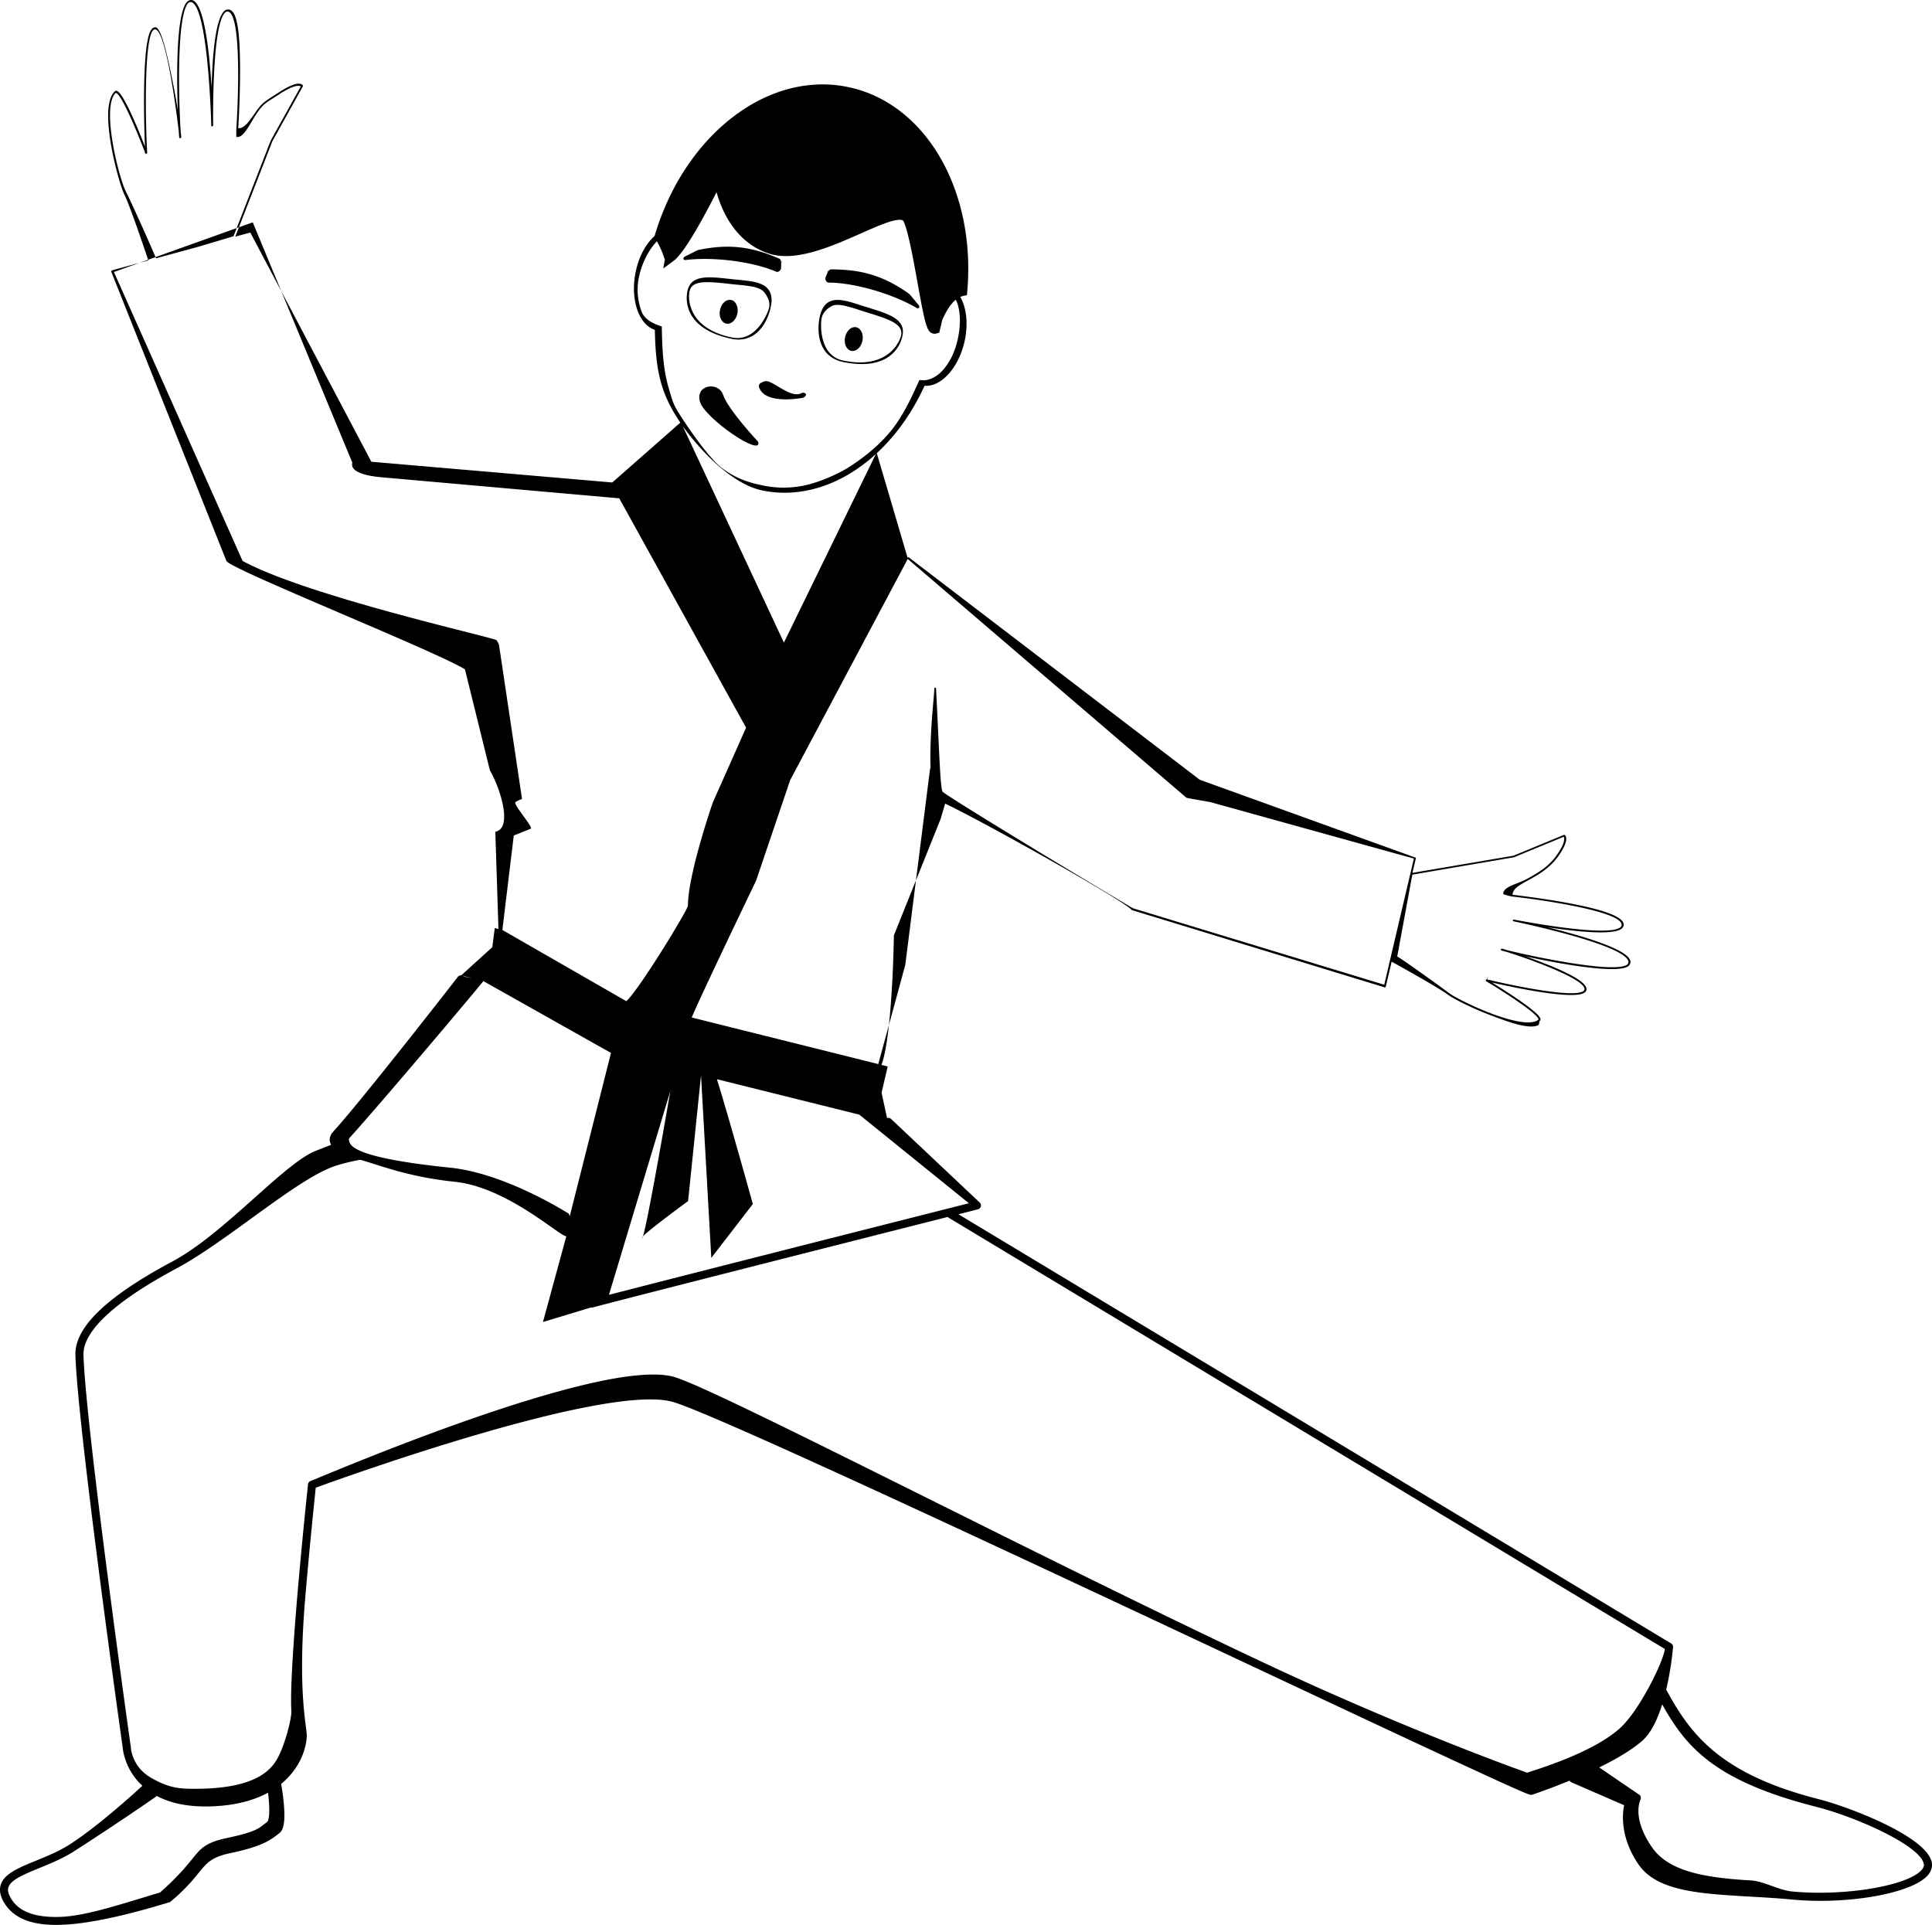 <svg id="Judo" xmlns="http://www.w3.org/2000/svg" viewBox="0 0 1919.06 1912.11"><title>Judo</title><path d="M818,396.82c7.36-7.38,10.54-17.39,11.79-22.69,1.87-8,1.26-14-1.87-18.37-5.34-7.46-16.79-8.57-30-9.87-1.77-.17-3.57-.34-5.39-.54l-4-.44c-20.29-2.22-37.81-4.14-41.16,12a33.55,33.55,0,0,0,5.66,26.86c7.26,10,20.11,17,38.19,20.72C801.49,406.7,810.78,404,818,396.82Zm-68.63-39.43c2.33-11.25,17.25-9.9,38.55-7.57l4,.44,5.43.55a146.7,146.7,0,0,1,14.82,1.91c5.31,1.1,9.47,2.81,11.7,5.92s6,8.55,4.52,15.08c-1.25,5.33-12.88,34.44-37,29.44C748.08,394.18,747.76,364.92,749.32,357.39Z" transform="translate(-64.47 -67.95)"/><ellipse cx="790.3" cy="379.41" rx="11.99" ry="8.81" transform="matrix(0.2, -0.98, 0.98, 0.2, 193.91, 1008.31)"/><path d="M927.94,373.84l-3.86-1.2L918.92,371c-12.68-4.08-23.63-7.61-31.5-2.89-4.61,2.77-7.55,8-9,16.12-1,5.36-2,15.8,1.79,25.5,3.72,9.47,11.18,15.61,21.57,17.76,18.09,3.75,32.65,2.46,43.28-3.83a33.57,33.57,0,0,0,15.87-22.4C964.28,385.06,947.44,379.86,927.94,373.84ZM902.06,426.1c-24.11-5-22.53-36.19-21.56-41.58,1.19-6.6,6.14-10.2,9.46-12.18s7.77-1.88,13.08-.78a148,148,0,0,1,14.37,4.13c1.7.55,3.43,1.11,5.2,1.66l3.87,1.2c20.48,6.32,35.4,11.17,33.06,22.42C958,408.49,945.36,435.08,902.06,426.1Z" transform="translate(-64.47 -67.95)"/><ellipse cx="912.5" cy="404.74" rx="11.99" ry="8.81" transform="translate(266.51 1148.15) rotate(-78.29)"/><path d="M833.6,463.61c11.65,2.42,25.81-.06,28.21-.52,1.92-.36,4.39-3,2.81-4.12-2.89-2.1-4.3,0-6.21.36-8.16,1.54-15.92-4.81-27.32-11-6.47-3.5-8.55-.84-10.4-.23a3.54,3.54,0,0,0-2.23,4.46C820.58,459,826.64,462.17,833.6,463.61Z" transform="translate(-64.47 -67.95)"/><path d="M782.61,459.91c-4.58-13.11-27.45-10-23,6.75s62.53,56.17,57.94,40.09C817.55,506.75,788,475.43,782.61,459.91Z" transform="translate(-64.47 -67.95)"/><path d="M885.89,348a2.19,2.19,0,0,0,1.4.65c25.21,0,63.4,10.89,87.73,25.23,1,.6,3.31.61,2.28-2.48l-8.3-10a13,13,0,0,0-2.58-2.37c-26.38-18.44-48.48-23.5-76.95-23.49-.48,0-1.7,1.31-2.58,2.26l-2.22,5.29A4.3,4.3,0,0,0,885.89,348Z" transform="translate(-64.47 -67.95)"/><path d="M885.9,338.74a5.12,5.12,0,0,0,1-.95l.94-2.25C887.78,335.53,886,338.75,885.9,338.74Z" transform="translate(-64.47 -67.95)"/><path d="M840.93,329.42c-.07,0-.44-3.69-.49-3.7l0,2.43A5.38,5.38,0,0,0,840.93,329.42Z" transform="translate(-64.47 -67.95)"/><path d="M835.74,337.94a2.22,2.22,0,0,0,1.54-.05,4.28,4.28,0,0,0,3.06-4l.07-5.74c-.43-1.22-1-2.9-1.46-3.09-26.09-11.32-48.34-15.45-79.83-9a13.1,13.1,0,0,0-3.31,1.15l-11.56,5.86c-2.18,2.43-.06,3.33,1.11,3.18C773.33,322.75,812.65,327.92,835.74,337.94Z" transform="translate(-64.47 -67.95)"/><path d="M702.21,1297.67c.19,0,.48-.53.84-1.62C702.13,1297,701.79,1297.6,702.21,1297.67Z" transform="translate(-64.47 -67.95)"/><path d="M1983.32,1918.08c-4.68-25.7-81.64-55.19-113-63.16-98.17-25-127.2-65.36-150.48-108a2.87,2.87,0,0,0-.37-.54,315,315,0,0,0,6.85-42.22,4,4,0,0,0-1.92-3.75l-707.91-426.3,19.32-4.9a4,4,0,0,0,1.77-6.78l-88-83a4,4,0,0,0-4-.89l-5.45-25.21,6.11-26L940,1125.7c11-28.54,12.39-128.46,12.37-128.6l46.5-115.87,4.39-15.05c39,18.46,179.14,97.25,185.32,105.63a.75.75,0,0,0,.68.31l250,76.42a1,1,0,0,0,1,.17l.12,0a1.05,1.05,0,0,0,.58-.68l5.84-24.86c7,3.88,47.21,26.24,55.88,32.81,5.07,3.84,24,13.61,43.35,20.81,15.68,5.84,36.7,14,46.44,9.52,1-.47.73-3.64,1.52-4.34a2.05,2.05,0,0,0,.69-1.61c-.23-6.35-34.73-28.14-48.27-36.46,18.86,4.33,77.2,17,90.78,10.69a6.64,6.64,0,0,0,.88-.47,4.46,4.46,0,0,0,2.24-3c1-6-12.42-14.59-40-25.55-6.85-2.73-13.86-5.31-20.2-7.53,31.69,6.9,84.82,16.61,99.57,10.74a6.63,6.63,0,0,0,3.88-3.21,5.27,5.27,0,0,0-.29-4.76c-6-11.29-49.9-24-81.68-31.79,26.43,4,60.5,7.73,71.68,2.57a9.05,9.05,0,0,0,1.72-1,5,5,0,0,0,2.28-4c.19-7.6-18-14.7-55.66-21.71-24.91-4.64-50.16-7.58-54.66-8.09-.13-5.81,6.44-9.44,15.41-14.39,9.3-5.14,20.87-11.53,29.26-23,12.63-17.32,7.79-21.56,7.2-22a1,1,0,0,0-1-.08l-50,20.61L1467.44,935l3.39-14.42a.76.76,0,0,0-.15-.68l-214.45-77.39L967.57,621.9a.77.77,0,0,0-1.16-.34,1,1,0,0,0-.42.48l-30.6-103.93c19-17.6,35.37-40.41,47.46-67,16.1,1.37,33.33-17.07,39.49-43.06,4.15-17.54,2.25-34.26-4-45.13a18.14,18.14,0,0,1,6.54-1.62c10.38-100.81-39.08-190.51-118.07-206.89-80.38-16.66-162.87,48.51-192.14,148-9,7.91-16.3,21.55-19.2,37.84-4.71,26.49,3.93,50.42,19.46,55.32.74,40.83,5.92,63.66,25.32,92.19l-67.6,59.45L433.35,526.61,313.28,299.27a.68.68,0,0,0-.66-.2L298.17,303,335,208.25l30.19-54.34a1.18,1.18,0,0,0,.09-1.07c-.32-.68-3.76-6.27-23.75,6.84-13.28,8.71-15.93,9.22-22.87,19.26-6.71,9.7-11.61,16.79-17.51,16.35.3-5,1.93-33.19,1.77-61.07-.25-42.12-4.15-56.69-11.93-56.88a5.81,5.81,0,0,0-4.49,2.32,13.5,13.5,0,0,0-1.33,1.86c-7.32,12.14-9.76,44.13-10.53,73.66-2.17-35.66-7-79.09-17.45-86.28a4.85,4.85,0,0,0-4.8-.56,8.49,8.49,0,0,0-4,4.13c-8.7,16-8.54,69.5-7.32,105-1.11-7.15-2.45-15.06-4-22.81C231,123.54,224.66,94.17,218.36,95a5.35,5.35,0,0,0-3.5,2.32c-.22.29-.44.61-.65,1-8.88,14.73-6.7,94.12-5.74,115.27-6-15.46-21.9-54.87-28.34-55.45a2.25,2.25,0,0,0-1.77.68,14.3,14.3,0,0,0-2.29,2.92c-6.37,10.56-4.31,32.85-1.23,50.55,3.8,21.84,10.3,43.36,13.28,49.18,5.57,10.86,23.44,64.34,23.61,64.88a.73.73,0,0,0,.17.27L176,336.4a1.24,1.24,0,0,0-.79.61.75.75,0,0,0-.07.12,1.14,1.14,0,0,0,0,1.08L288.61,623.29l.83,2a1.74,1.74,0,0,0,.11.18C297.38,635,497.66,715,526.3,732.81l24.77,100.34c9.36,15.8,23.49,57.13,5.54,61a.74.74,0,0,0-.12.5l3.09,96.06-3.66-.92-2.44,19-30.84,28a4,4,0,0,0-3.48,1.62c-.94,1.28-94.22,121.21-123.74,153.68-4.5,5-3.61,9.42-2.69,11.65a14.07,14.07,0,0,0,.67,1.35c-3.81,1.54-9.18,3.63-15,5.89-31.77,12.36-90.9,82.35-142.65,110-65.6,35.07-97.12,65.45-96.36,92.89,2,70.85,45.91,382.46,47,390.32.18,2.18,2.23,21.68,19.5,37.63-10.68,9.84-45.52,41.29-72.66,58.56-10.35,6.59-22.33,11.48-32.9,15.79-16.73,6.84-31.19,12.74-34.95,23.46-1.8,5.11-1,10.85,2.5,17.07,8.57,15.43,25.2,23,50.83,23.31h1.33c26,0,62.86-7.34,112.5-22.43a4,4,0,0,0,1.39-.74A180.29,180.29,0,0,0,261.22,1929c8.86-10.86,13.31-16.32,32-20.28,31.5-6.68,39.32-12.66,46.89-18.43.56-.43,1.11-.86,1.68-1.28,3.16-2.37,6.54-7.87,4.59-29.52-.74-8.16-2-15.83-2.64-19.54,18-14.78,24.76-33.79,25.43-47.07.48-9.63-9.62-42.16-1.44-138.67,4.17-49.09,9.19-97.22,10.38-108.5,27.56-10.06,289.55-104.47,355.15-85.07,43.4,12.84,357.2,160.13,586.33,267.68,74.26,34.85,138.38,65,185.9,87,25.25,11.73,43.74,20.23,56.53,26,22.32,10,22.77,9.89,24.64,9.27,1.42-.47,17.17-5.76,36.89-13.88a4,4,0,0,0,1.87,1.69l52.27,22.72c-1.77,8.72-4,32.15,14.41,58.94,18.29,26.61,61.23,29,111,31.86,13.39.76,27.23,1.55,41,2.86,9.42.89,19,1.32,28.62,1.32,46.87,0,92.65-10.16,106.31-25C1983.59,1926,1983.89,1921.21,1983.32,1918.08ZM1568.13,919.55a1.09,1.09,0,0,0,.24-.07l49.37-20.36c.7,1.25,1.93,6.06-7.75,19.33-8.11,11.13-19.45,17.39-28.55,22.42-9.6,5.3-24.45,7.83-23.71,15.18,0,.37,7.62,2.31,8,2.35,30.58,3.34,109.86,14.92,109.54,28.29a3.19,3.19,0,0,1-1.47,2.52c-13.79,10.19-104.46-7.61-105.38-7.79a1.09,1.09,0,0,0-1.21.67.78.78,0,0,0,.6,1c1.05.21,104.72,21.59,113.63,38.5a3.7,3.7,0,0,1,.26,3.37,4.66,4.66,0,0,1-2.7,2.1c-17.55,7-96.11-9.91-117.11-15.19-3-.92-4.86-1.47-5.31-1.55a1.13,1.13,0,0,0-1.24.6.81.81,0,0,0,.51,1.13c.5.23,2.58.81,5.86,1.63,19.11,6,78.39,26.82,76.59,37.23a2.47,2.47,0,0,1-1.3,1.7c-10.3,6.44-66.87-4.88-95.58-11.81.69-1.4,1.89-3.68,1.81-3.54-.23.4-3.35,4.85-3,5.08,21,12.59,52.21,33.14,52.39,38.16a.28.28,0,0,1,0,.19c-5.79,5.21-22.06,3.2-45.79-5.63-18.91-7-38-16.89-42.91-20.58-9.13-6.91-46.15-33.45-51.58-36.45l15-81.28Zm-27,122c0,.15,0,.27-.1.3S1541,1041.79,1541.09,1041.6Zm-514.25,221.61c-44.62,11.3-286.91,72.68-357.55,91l61-202.54c-9.22,53.34-23.18,132.15-27.22,144.39,6.72-7.1,44.84-35,44.84-35l12.84-124.93L771,1317.46l41.27-53.5s-24-86.67-35.69-124L918,1175.14ZM1243,860.4c.14.2,23.51,4.29,23.74,4.31l202.14,56.09-29.45,125.3-249.73-76c-81.3-48.34-188.06-113.43-189.12-115.94-2.33-5.54-3.17-42-6.35-102.31a.81.81,0,0,0-.92-.83,1,1,0,0,0-.81,1.1c.27,5.12-4.81,42.48-3.74,79.4-.24-.5-.36-.78-.36-.76L963.7,1026.37l-26.84,98.55-185.28-46.26c6-15.43,63.91-135.92,63.91-135.92l33.85-99.87L966.13,623.16ZM728.42,452.48c-5.08-17.51-6.16-37.26-6.51-56.53l-.06-3.55-1.32-.64c-6-1.9-15.77-5.86-18.87-14.6a61.49,61.49,0,0,1-2.91-32c2.62-14.69,9.92-29.09,18.26-37.53a90.8,90.8,0,0,1,7.3,16.69,6.21,6.21,0,0,0,.6,1.29l-1.61,9.06,10-7.41c2.51-1.86,10.13-7.53,30.79-45.36,4.61-8.43,8.86-16.63,12.11-23.05a119.34,119.34,0,0,0,6.53,17.77c10.37,22.42,26.55,37.49,46.78,43.58,1.31.39,2.67.74,4,1,25.73,5.34,59.13-9.46,86-21.35C936,292.56,953,285,960,286.47l.57-2.73h0l-.57,2.73a2.43,2.43,0,0,1,2.1,1.52c4.73,10.71,9.51,37.27,13.73,60.7,6.64,36.95,8.88,46.64,13.09,49.54a7.08,7.08,0,0,0,2.56,1.11,6.51,6.51,0,0,0,3.16-.12l2.78-.79.67-2.82,2.39-10.07c3.16-6.74,7.23-14.93,13.39-19.87,4.85,9.65,5.34,24.9,1.57,40.81-2.77,11.71-8,22.21-14.84,29.58-6.26,6.79-13.85,10.09-20.11,9.56l-2.78-.15-1.44,3.17c-8,17.55-15.85,34-27.47,48.06-11.43,13.82-25.58,25.12-39.35,34.16-14.23,9.34-33.53,16.57-44.63,19a99.53,99.53,0,0,1-43.65.08c-14.8-3.06-26.2-7.3-38.79-16.45-12.24-8.88-30.6-35.25-39.69-49.07S733.42,469.7,728.42,452.48Zm93.14,102.63c39.75,8.24,80.16-6.24,112.91-36.15L843.13,706.27,742.71,491.36C761,516.67,792.05,549,821.56,555.11ZM189.28,257.73c-2.87-5.58-8.89-25-12.61-46.38-4.66-26.79-3.72-44.93,2.66-51.09a.3.3,0,0,1,.19,0c5.09.47,20.33,36.21,29.33,60.11a.7.7,0,0,0,1.06.34,1.42,1.42,0,0,0,.74-1.28c-1.81-32.13-3-109.81,5.47-120.91a3,3,0,0,1,2-1.36C229,95.68,239.43,176.53,242,198c.23,3.68.44,6,.58,6.58.22.92.92.68,1.06.62a1.44,1.44,0,0,0,.84-1.34c0-.5-.2-2.62-.59-5.9-1.54-23.52-4.38-105.66,6-124.78a5.92,5.92,0,0,1,2.64-2.88,3.41,3.41,0,0,1,3.39.46c15.61,10.77,18.4,120.89,18.43,122.06a.71.71,0,0,0,.95.73,1.42,1.42,0,0,0,.91-1.31c0-1-1.56-96.54,11.39-111.31a3.67,3.67,0,0,1,2.84-1.5c13.7.34,11,82.9,8.76,117,0,.45-.18,7.54.19,7.6,7.36,1.21,13.41-13.72,20.57-24.08,6.81-9.84,9.27-10.09,22.12-18.51,15.27-10,20-8.44,21.14-7.58l-29.83,53.7a1.23,1.23,0,0,0-.12.26l-36.86,94.83L262,312.91l-42.63,11.65C215.9,315.5,194.46,267.83,189.28,257.73ZM574.8,897.89l16.82-6.72c3-1.19-17.5-24.15-15.18-26.35,1.56-1.49,6.62-3.16,6.55-3.29l-22.8-152.68a12.55,12.55,0,0,0-2.4-4.68l-.34-.67s-.11,0-.26.19c-6.21-3.44-187-43.54-251.69-78.5-.15-.08-.17-.3-.26-.45L177.61,338.13,315.53,288.8l98.93,238.75C410.94,540.18,442.89,541.83,443,542l237,21-8.68-15L805.55,790.77l-33.07,74.36S747.8,936.38,747.8,967.55c0,3.84-47.68,82.35-61.17,94.9L563.47,991.7Zm-162.46,299.6c29.8-32.78,128.2-149.46,132-154.69.14-.19,0-.37-.21-.56l127.25,71.62-41,162.24c-.54-1.88-1.21-3.27-2-3.3-.55,0-61.32-39.3-117-45-102.51-10.51-98.81-23.63-100.26-27.12C411,1200.3,410.59,1199.42,412.34,1197.49Zm111.94-160.2,9.32,2.32c-4.16-.77-8.09-1.48-8.85-2A4.48,4.48,0,0,0,524.28,1037.29ZM331.4,1855.2c1.77,19.7-1.38,22.37-1.42,22.4l-1.74,1.32c-6.86,5.24-9.12,8.57-38.86,14.88-21.44,4.54-26,10.75-35,22a252.3,252.3,0,0,1-31,32c-48.26,14.63-77.87,24.33-103.12,24.33-23.72,0-38.25-6.44-45.38-19.28-2.33-4.18-3-7.63-1.94-10.53,2.57-7.32,16.1-12.85,30.43-18.7,10.88-4.44,23.21-9.48,34.16-16.45,32.3-20.55,79.2-52.42,82.69-55.24,13.08,6.93,29.3,10.43,48.49,10.43q6.75,0,14-.58c20-1.59,35.76-6.46,48-13.11C331,1850.76,331.2,1853,331.4,1855.2Zm1250-26.4c-12.55-4.38-124.67-45-258.4-107.73-229.36-107.66-544.62-272.26-588.6-285.27-71.45-21.13-349.53,98.86-361.39,103.25a4,4,0,0,0-2.58,3.32c-.07.58-6.31,59-11.14,116.84-2.83,34-4.63,61.24-5.34,80.88-.42,11.74-.45,20.92-.1,27.26.47,8.32-7.09,36.05-14.45,48.45-7.15,12-23.66,29-81,29-14,0-25,0-44-11-19.29-11.17-20-30.09-20-30.26a1.53,1.53,0,0,0,0-.3c-.45-3.18-45-318.6-47-389.55-.65-23.44,31.21-53,92.14-85.62,51.32-27.44,120.86-90.27,158.86-102.27a182,182,0,0,1,24-5.79c18,4.92,47,17,93.59,21.8,52.19,5.35,103.91,53.87,111,54.19l-23.21,85.17,47.71-14.48a4.32,4.32,0,0,0,.88.11,4,4,0,0,0,1.08-.15c20.37-5.7,265.35-67.82,352.16-89.82l712.54,429.09c-1.27,12.32-25.29,61.41-44.78,78.88C1646.06,1809.29,1590.87,1825.55,1581.38,1828.8ZM1973,1925.66c-14.49,15.77-76.83,26.06-128.28,21.15-13.88-1.32-27.91-10.25-41.38-11-47.62-2.71-81.93-9.63-98-33-20.5-29.82-11.53-46.72-11.2-47.74a4,4,0,0,0-2.2-4.93l-39-26.56c16.54-8.08,32.55-17.33,43.11-26.79,8.65-7.75,15-21.4,19.49-35.87,23.93,43.26,53.18,76.4,152.86,101.76,40.83,10.39,103.77,38.84,107,56.84C1975.58,1920.24,1976,1922.45,1973,1925.66Z" transform="translate(-64.47 -67.95)"/></svg>
